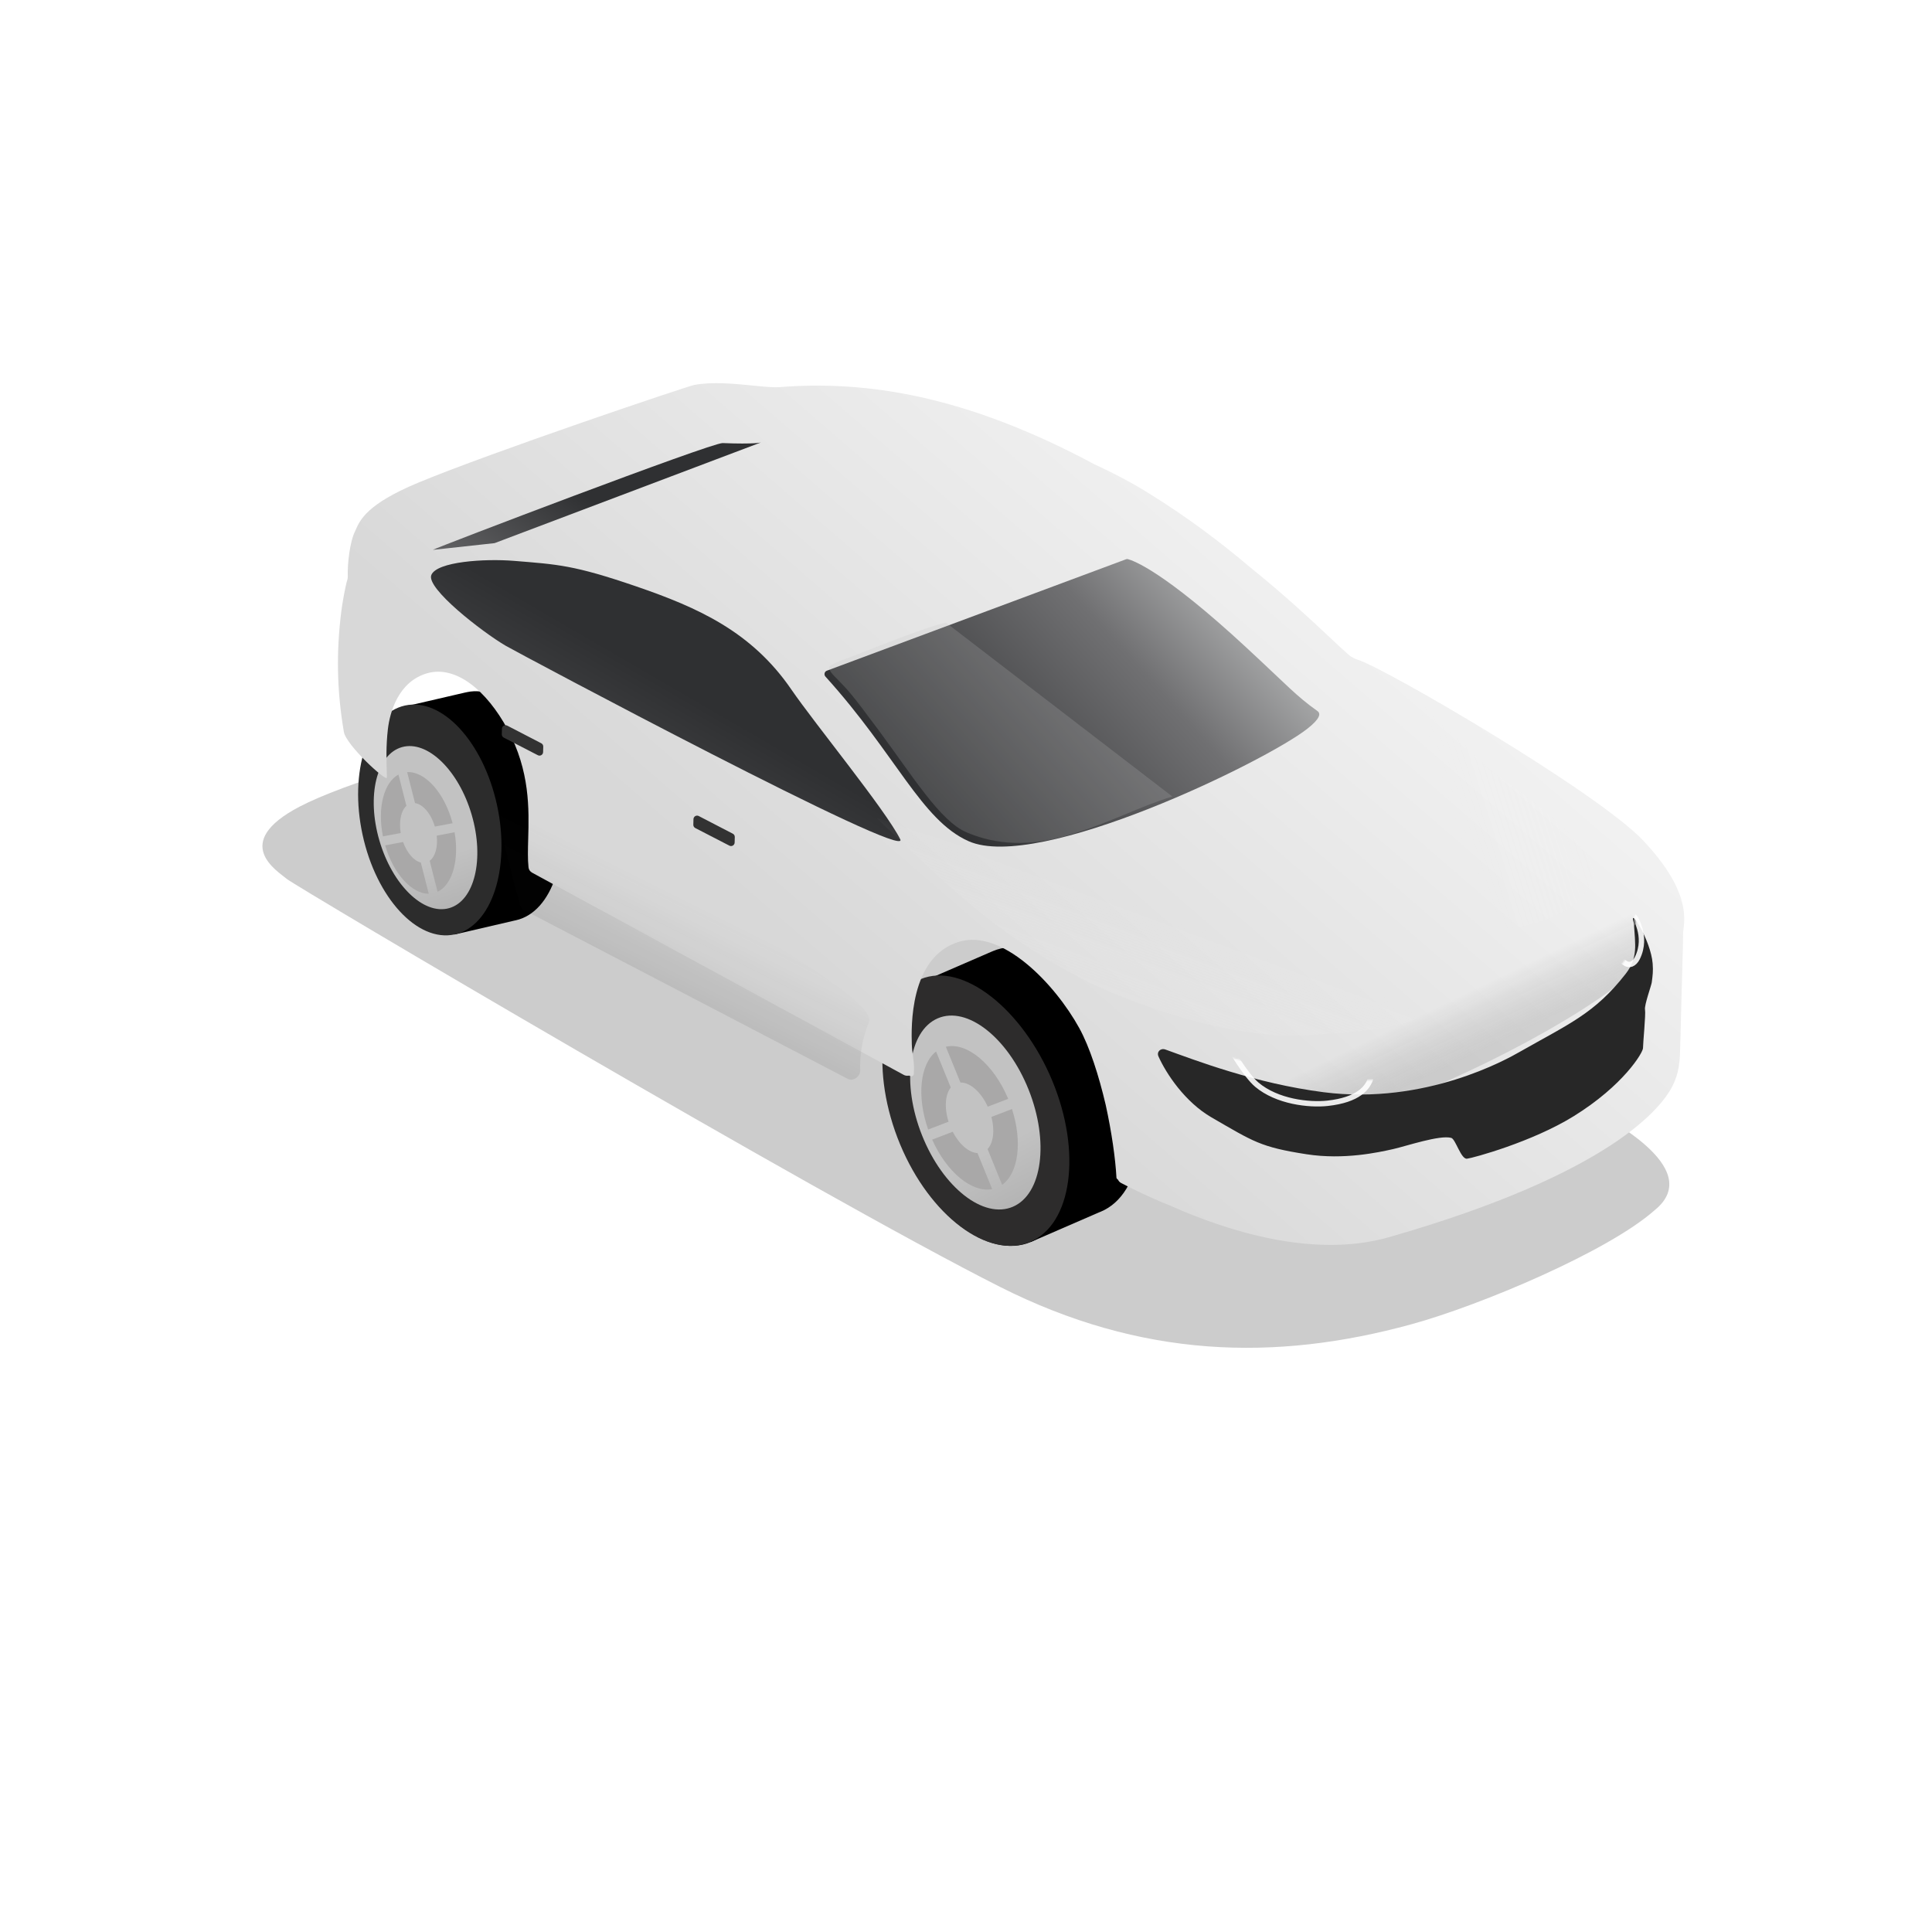 <?xml version="1.0" encoding="utf-8"?><!-- Uploaded to: SVG Repo, www.svgrepo.com, Generator: SVG Repo Mixer Tools -->
<svg width="800px" height="800px" viewBox="0 -96 1226 1226" fill="none" xmlns="http://www.w3.org/2000/svg">
<g filter="url(#filter0_f_3_8)">
<path d="M895.676 744.343C939.847 732.216 1020.57 698.066 1049.93 672.02C1083.71 644.834 1015.91 611.739 1007.89 606.808C999.871 601.876 604.922 393.283 535.937 360.801C466.951 328.319 244.392 387.503 190.145 415.853C145.928 438.962 176.306 456.871 182 461.744C187.694 466.616 516.169 660.84 634.493 720.577C724.1 765.816 808.973 768.146 895.676 744.343Z" fill="#000000" fill-opacity="0.2"/>
</g>
<path fill-rule="evenodd" clip-rule="evenodd" d="M584.501 528.2L629.271 508.795L629.282 508.82C629.568 508.69 629.858 508.563 630.15 508.441C656.808 497.277 693.729 525.039 712.616 570.451C731.502 615.863 725.203 661.727 698.545 672.891C698.18 673.044 697.814 673.189 697.446 673.327L654.266 692.071L631.901 639.538C625.884 631.129 620.489 621.486 616.079 610.881C612.011 601.101 609.112 591.3 607.332 581.83L584.501 528.2Z" fill="#000000"/>
<ellipse rx="52.355" ry="88.942" transform="matrix(-0.922 0.386 0.384 0.924 619.963 609.967)" fill="#000000"/>
<g filter="url(#filter1_i_3_8)">
<ellipse rx="39.268" ry="66.71" transform="matrix(-0.922 0.386 0.384 0.924 618.452 609.976)" fill="url(#paint0_linear_3_8)"/>
</g>
<g filter="url(#filter2_di_3_8)">
<path fill-rule="evenodd" clip-rule="evenodd" d="M621.245 562.498C626.819 565.983 632.274 571.083 637.154 577.455L625.202 597.056C623.724 595.231 622.125 593.702 620.483 592.528L621.245 562.498ZM619.536 629.877C621.974 630.91 624.397 631.099 626.552 630.255L642.544 659.752C641.66 660.302 640.732 660.783 639.761 661.19C633.38 663.862 626.057 662.959 618.791 659.231L619.536 629.877ZM616.528 657.978L617.272 628.679C615.337 627.451 613.441 625.722 611.711 623.589L599.998 642.8C605.068 649.354 610.747 654.541 616.528 657.978ZM618.224 591.152L618.984 561.176C611.44 557.074 603.793 555.991 597.163 558.767C595.311 559.543 593.617 560.586 592.085 561.868L608.225 591.637C608.817 591.144 609.471 590.741 610.185 590.442C612.632 589.417 615.437 589.748 618.224 591.152ZM588.376 622.578C591.192 629.351 594.653 635.492 598.517 640.821L610.233 621.606C608.926 619.701 607.751 617.55 606.776 615.205C606.657 614.92 606.543 614.634 606.432 614.349L586.99 619.051C587.425 620.226 587.887 621.403 588.376 622.578ZM626.68 599.04L638.628 579.444C642.403 584.701 645.785 590.737 648.548 597.379C649.108 598.727 649.633 600.075 650.123 601.422L630.432 606.183C630.333 605.931 630.231 605.678 630.126 605.426C629.153 603.087 627.983 600.942 626.68 599.04ZM586.215 616.875C582.979 607.428 581.48 598.113 581.604 589.753L604.156 603.592C604.234 606.289 604.73 609.205 605.667 612.171L586.215 616.875ZM631.203 608.359C632.328 611.883 632.83 615.34 632.749 618.444L655.256 632.256C655.672 623.532 654.261 613.65 650.885 603.6L631.203 608.359ZM655.076 634.839L632.537 621.009C632.035 624.528 630.679 627.401 628.539 629.106L644.432 658.421C650.497 653.602 654.127 645.149 655.076 634.839ZM581.698 587.117L604.219 600.937C604.456 597.963 605.261 595.372 606.593 593.442L590.353 563.488C585.22 568.838 582.268 577.207 581.698 587.117Z" fill="#4C4C4C"/>
</g>
<path fill-rule="evenodd" clip-rule="evenodd" d="M584.551 527.266L629.321 507.861L629.326 507.872C629.602 507.747 629.88 507.626 630.161 507.509C656.819 496.344 693.74 524.107 712.627 569.519C731.513 614.93 725.213 660.794 698.555 671.959C698.286 672.072 698.016 672.18 697.745 672.285L654.317 691.137L632.012 638.745C625.954 630.303 620.525 620.613 616.09 609.949C611.998 600.111 609.089 590.252 607.312 580.729L584.551 527.266Z" fill="#000000"/>
<path d="M571.181 630.169C590.053 675.545 626.963 703.279 653.621 692.115C680.279 680.951 686.591 635.116 667.718 589.74C648.846 544.364 610.866 514.186 584.208 525.35C557.55 536.514 552.309 584.793 571.181 630.169Z" fill="#2D2C2C"/>
<g filter="url(#filter3_i_3_8)">
<ellipse rx="36.802" ry="64.334" transform="matrix(-0.918 0.396 0.371 0.929 618.923 609.983)" fill="url(#paint1_linear_3_8)"/>
</g>
<g filter="url(#filter4_di_3_8)">
<path fill-rule="evenodd" clip-rule="evenodd" d="M595.178 623.785C604.437 644.557 620.459 657.63 633.263 655.185L623.94 632.324C618.501 632.036 612.329 626.799 608.204 618.789L595.178 623.785ZM592.63 617.376C585.258 596.367 587.468 575.845 597.653 567.857L606.972 590.709C603.415 595.136 602.786 603.603 605.577 612.41L592.63 617.376ZM630.448 602.871C626.181 593.479 619.104 587.357 613.103 587.552L603.847 564.852C617.125 561.691 634.131 575.697 643.412 597.899L630.448 602.871ZM632.765 609.369L645.811 604.366C652.548 625.115 649.95 645.039 639.574 652.47L630.313 629.758C634.037 625.815 635.006 617.88 632.765 609.369Z" fill="#A9A8A8"/>
</g>
<path fill-rule="evenodd" clip-rule="evenodd" d="M256.26 352.478L295.508 343.381L295.513 343.406C295.763 343.344 296.013 343.285 296.265 343.23C319.576 338.131 345.444 366.182 354.043 405.884C362.641 445.587 350.713 481.906 327.401 487.005C327.061 487.08 326.72 487.147 326.379 487.207L288.596 495.986L278.241 450.03C274.592 442.291 271.635 433.64 269.623 424.351C267.768 415.783 266.868 407.373 266.833 399.401L256.26 352.478Z" fill="#000000"/>
<ellipse rx="43.239" ry="73.443" transform="matrix(-0.976 0.214 0.212 0.978 272.877 424.183)" fill="#000000"/>
<g filter="url(#filter5_i_3_8)">
<ellipse rx="32.431" ry="55.085" transform="matrix(-0.976 0.214 0.212 0.978 271.668 423.963)" fill="url(#paint2_linear_3_8)"/>
</g>
<g filter="url(#filter6_di_3_8)">
<path fill-rule="evenodd" clip-rule="evenodd" d="M280.957 385.79C284.972 389.453 288.651 394.413 291.672 400.322L279.04 414.48C278.11 412.774 277.036 411.29 275.875 410.09L280.957 385.79ZM269.559 440.291C271.39 441.496 273.334 442.009 275.214 441.64L283.823 467.981C283.026 468.295 282.203 468.546 281.356 468.731C275.771 469.953 269.952 468.125 264.599 464.007L269.559 440.291ZM262.947 462.651L267.898 438.981C266.51 437.698 265.228 436.014 264.14 434.027L251.788 447.871C254.929 453.944 258.767 458.999 262.947 462.651ZM274.244 408.635L279.317 384.382C273.801 379.933 267.756 377.919 261.963 379.186C260.341 379.541 258.808 380.137 257.372 380.952L266.059 407.532C266.61 407.223 267.197 406.996 267.818 406.86C269.958 406.392 272.188 407.078 274.244 408.635ZM245.35 429.714C246.632 435.635 248.531 441.139 250.879 446.044L263.233 432.197C262.452 430.451 261.815 428.525 261.37 426.47C261.316 426.219 261.265 425.969 261.217 425.72L244.748 426.643C244.927 427.662 245.127 428.686 245.35 429.714ZM279.945 416.313L292.575 402.157C294.86 406.99 296.711 412.397 297.968 418.204C298.224 419.382 298.45 420.556 298.648 421.723L281.926 422.66C281.884 422.441 281.839 422.222 281.792 422.003C281.35 419.962 280.719 418.049 279.945 416.313ZM244.441 424.76C243.217 416.61 243.381 408.827 244.72 402.058L260.967 416.643C260.63 418.845 260.599 421.288 260.919 423.837L244.441 424.76ZM282.23 424.543C282.621 427.574 282.516 430.457 281.989 432.968L298.234 447.552C299.872 440.524 300.194 432.28 298.943 423.607L282.23 424.543ZM297.704 449.623L281.437 435.02C280.508 437.8 278.983 439.93 276.997 440.998L285.555 467.181C291.196 464.174 295.4 457.852 297.704 449.623ZM245.187 399.93L261.413 414.496C262.049 412.11 263.09 410.121 264.465 408.752L255.725 382.011C250.76 385.596 247.119 391.959 245.187 399.93Z" fill="#4C4C4C"/>
</g>
<path fill-rule="evenodd" clip-rule="evenodd" d="M256.105 353.503L295.353 344.406L295.355 344.415C295.602 344.353 295.851 344.295 296.1 344.24C319.412 339.141 345.28 367.192 353.878 406.894C362.477 446.597 350.549 482.916 327.237 488.015C327.014 488.064 326.79 488.11 326.566 488.153L288.441 497.011L278.089 451.066C274.435 443.321 271.473 434.661 269.459 425.361C267.602 416.783 266.702 408.363 266.668 400.381L256.105 353.503Z" fill="#000000"/>
<ellipse rx="43.72" ry="74.259" transform="matrix(-0.976 0.214 0.212 0.978 272.742 424.331)" fill="#2C2C2C"/>
<g filter="url(#filter7_i_3_8)">
<g filter="url(#filter8_i_3_8)">
<ellipse rx="30.425" ry="53.188" transform="matrix(-0.963 0.267 0.28 0.961 270.035 429.199)" fill="url(#paint3_linear_3_8)"/>
</g>
<g filter="url(#filter9_di_3_8)">
<path fill-rule="evenodd" clip-rule="evenodd" d="M248.048 437.058C253.286 455.045 264.914 467.831 275.718 467.776L270.678 447.943C266.288 446.872 261.886 441.84 259.422 434.911L248.048 437.058ZM246.642 431.341C243.011 413.351 247.2 397.14 256.496 392.131L261.538 411.973C258.145 415.063 256.672 421.756 257.937 429.209L246.642 431.341ZM279.588 425.122C277.151 416.9 271.998 410.922 267.009 410.236L262.012 390.572C273.347 389.938 285.766 403.718 290.845 422.997L279.588 425.122ZM280.767 430.882L292.104 428.742C295.192 446.41 290.719 462.037 281.307 466.506L276.312 446.849C279.843 444.242 281.583 438.034 280.767 430.882Z" fill="#A9A8A8"/>
</g>
</g>
<g filter="url(#filter10_ii_3_8)">
<path fill-rule="evenodd" clip-rule="evenodd" d="M838.88 345.242C839.288 345.599 839.721 345.925 840.184 346.208C841.799 347.193 843.252 347.892 844.551 348.275C860.868 353.091 996.577 432.074 1025.81 463.172C1054.26 493.435 1052.2 511.04 1051.24 519.212C1051.1 520.393 1050.98 521.376 1050.98 522.173C1051 526.145 1050.77 534.133 1050.47 544.295C1050.3 550.28 1050.1 557.02 1049.92 564.138L1049.31 588.321C1049.2 590.126 1049.16 591.969 1049.12 593.852C1048.96 601.845 1048.77 610.535 1043.63 619.931C1037.3 631.514 1007.05 673.806 864.436 714.67C816.077 728.527 760.769 710.364 725.608 694.733C710.908 688.826 699.807 683.199 694.333 680.3C693.491 679.854 692.848 679.172 692.443 678.357C692.333 678.136 692.148 677.932 691.932 677.814V677.814C691.607 677.636 691.42 677.319 691.4 676.949C690.76 664.859 688.329 647.816 684.57 630.734C680.258 612.307 674.415 594.006 667.797 582C652.253 553.799 618.538 518.649 591.103 527.348C559.969 537.222 561.213 581.671 561.537 592.286C561.632 595.407 561.941 597.495 562.245 599.557C562.592 601.902 562.933 604.213 562.951 607.973C562.952 608.156 562.942 608.335 562.922 608.51C562.902 608.679 562.885 608.849 562.884 609.019C562.88 609.645 562.862 610.334 562.83 611.096C562.78 612.262 561.519 612.949 560.496 612.387V612.387C560.118 612.18 559.674 612.147 559.247 612.21C558.323 612.346 557.332 612.198 556.409 611.695L320.596 483.398C319.345 482.718 318.468 481.496 318.315 480.08C317.746 474.818 317.916 468.716 318.106 461.911L318.106 461.909C318.631 443.115 319.305 418.959 304.973 392.332C291.874 367.995 272.306 351.609 254.031 356.839C235.756 362.069 230.33 381.472 229.066 392.323C227.824 402.979 228.152 412.795 228.343 418.488L228.343 418.489L228.342 418.49C228.419 420.781 228.473 422.404 228.394 423.145C228.117 425.728 202.583 402.602 201.122 394C196.676 367.821 196.23 343.4 199.581 317.026C200.13 312.712 202 301.828 203.326 297.561C203.527 296.913 203.641 296.244 203.617 295.565C203.301 286.477 205.223 273.185 207.849 267.6C208.084 267.1 208.314 266.573 208.555 266.02C211.375 259.565 215.778 249.484 248.086 236.008C293.962 216.872 418.624 174.844 423.43 173.91C434.785 171.702 449.221 173.14 460.907 174.305C467.765 174.988 473.675 175.577 477.462 175.28C532.148 170.987 595.184 180.122 677.544 224.321C688.596 229.345 699.506 235.035 710.046 241.482C736.375 257.587 758.47 274.538 776.806 290.085C798.21 307.32 814.661 322.743 826.473 333.816L826.473 333.816C831.413 338.448 835.541 342.318 838.88 345.242Z" fill="url(#paint4_linear_3_8)"/>
</g>
<g filter="url(#filter11_ddi_3_8)">
<path d="M618.077 434.352C588.059 421.024 572.056 379.36 527.252 329.9C526.157 328.691 526.609 326.739 528.138 326.17L718.028 255.441C718.375 255.312 718.738 255.268 719.097 255.358C722.425 256.191 741.733 262.791 794.197 311.342C820.57 335.748 825.814 342.064 839.512 351.811C841.678 353.353 841.212 356.614 832.945 363.083C806.592 383.705 662.465 454.06 618.077 434.352Z" fill="url(#paint5_linear_3_8)"/>
</g>
<g filter="url(#filter12_di_3_8)">
<path d="M408.178 269.138C368.62 255.575 358.361 255.244 330.872 252.993C311.957 251.444 281.811 253.483 278.313 261.928C274.816 270.374 310.547 298.084 325.407 306.807C332.669 311.07 583.552 444.874 575.854 429.617C566.369 410.82 521.893 356.685 506.793 334.657C481.617 297.931 447.735 282.7 408.178 269.138Z" fill="url(#paint6_linear_3_8)"/>
</g>
<g filter="url(#filter13_di_3_8)">
<path d="M318.435 241.735L487.457 177.839C487.457 177.839 483.674 179.065 463.153 178.242C455.993 177.955 280.556 244.926 279.26 246.009L318.435 241.735Z" fill="url(#paint7_linear_3_8)"/>
</g>
<g filter="url(#filter14_f_3_8)">
<path d="M692.609 528.182C629.119 496.685 593.969 458.276 556.134 423.023C670.529 460.126 909.883 541.041 905.979 545.812C901.1 551.777 883.59 558.555 825.916 560.976C769.135 563.36 699.879 531.789 692.609 528.182Z" fill="url(#paint8_linear_3_8)" fill-opacity="0.21"/>
</g>
<g filter="url(#filter15_f_3_8)">
<path d="M944.323 391.915C940.749 388.82 896.084 340.114 862.339 315.575C889.322 371.7 950.992 493.769 957.027 493.32C964.57 492.757 999.161 487.183 1009.9 464.015C1020.47 441.205 948.792 395.783 944.323 391.915Z" fill="url(#paint9_linear_3_8)" fill-opacity="0.13"/>
</g>
<g filter="url(#filter16_di_3_8)">
<path d="M466.28 432.873C466.302 431.992 465.82 431.176 465.039 430.771L443.398 419.557C441.894 418.778 440.098 419.842 440.055 421.536L439.965 425.077C439.943 425.959 440.426 426.776 441.21 427.181L462.852 438.351C464.355 439.127 466.148 438.063 466.191 436.371L466.28 432.873Z" fill="#323232"/>
</g>
<g filter="url(#filter17_di_3_8)">
<path d="M344.736 375.492C344.759 374.611 344.276 373.794 343.495 373.389L321.854 362.176C320.351 361.397 318.554 362.46 318.511 364.155L318.421 367.695C318.399 368.577 318.883 369.395 319.666 369.799L341.308 380.969C342.811 381.745 344.604 380.682 344.647 378.989L344.736 375.492Z" fill="#323232"/>
</g>
<g filter="url(#filter18_f_3_8)">
<path d="M537.97 588.613L332.349 481.394C331.217 480.804 330.383 479.774 330.048 478.543C324.925 459.738 315.626 423.785 315.604 416.248C315.576 406.493 560.682 530.826 551.438 552.66C546.664 563.935 545.585 575.007 545.867 583.137C546.006 587.121 541.504 590.456 537.97 588.613Z" fill="url(#paint10_linear_3_8)" fill-opacity="0.12"/>
</g>
<path d="M743.913 409.43L600.185 299.024C583.299 303.14 544.7 319.259 537.358 321.806C527.846 325.107 526.23 327.04 526.23 327.04C526.157 329.885 527.578 331.166 532.039 335.728C538.435 342.268 541.136 345.272 556.855 366.428C579.492 396.895 596.588 425.143 613.487 432.245C626.931 437.896 647.992 443.074 678.383 433.892C705.548 425.685 722.386 416.059 743.913 409.43Z" fill="#C4C4C4" fill-opacity="0.2"/>
<g opacity="0.17" filter="url(#filter19_f_3_8)">
<path d="M1001.44 500.55C960.742 531.111 870.837 573.992 831.032 579.87" stroke="url(#paint11_linear_3_8)" stroke-width="75.745" stroke-linecap="round" stroke-linejoin="round"/>
</g>
<g filter="url(#filter20_ddii_3_8)">
<path d="M1031.61 512.841C1039.57 502.643 1037.65 494.276 1036.85 481.193C1036.82 480.837 1036.75 480.457 1036.65 480.114C1033.58 469.727 1047.59 491.495 1048.74 506.343C1049.12 511.258 1048.74 513.733 1048.17 518.246C1047.9 520.311 1043.32 532.841 1043.89 535.585C1044.45 538.33 1042.58 557.1 1042.61 559.944C1042.63 562.789 1030.23 583.635 998.538 603.24C972.212 619.527 934.748 629.704 930.923 630.156C927.097 630.607 923.686 617.723 920.937 616.947C913.743 614.914 892.152 622.23 884.116 624.036C874.739 626.142 852.86 630.993 829.176 627.337C799.882 622.815 795.469 619.36 768.824 603.959C751.938 594.198 740.013 576.16 735.141 565.257C733.822 562.307 736.508 559.781 739.549 560.874C758.139 567.555 796.447 582.386 839.984 587.97C904.676 596.267 956.689 566.738 964.141 562.493C995.466 544.646 1011.85 538.169 1031.61 512.841Z" fill="#272727"/>
</g>
<mask id="mask0_3_8" style="mask-type:alpha" maskUnits="userSpaceOnUse" x="734" y="481" width="319" height="150">
<path d="M1031.61 512.711C1037.92 504.623 1038.51 495.037 1037.22 486.57C1036.51 481.959 1041.07 479.538 1043.35 483.607C1048.99 493.689 1051.28 502.194 1051.88 506.869C1052.26 511.784 1052.06 514.894 1051.49 519.408C1051.23 521.473 1043.34 532.703 1043.9 535.447C1044.47 538.191 1042.61 556.962 1042.64 559.807C1042.66 562.652 1030.27 583.506 998.597 603.131C972.281 619.434 934.824 629.636 930.998 630.09C927.173 630.544 923.754 617.662 921.004 616.887C913.809 614.859 892.223 622.189 884.188 624C874.812 626.112 852.937 630.977 829.25 627.337C799.953 622.834 795.538 619.381 768.883 603.997C751.991 594.247 740.054 576.216 735.175 565.316C733.855 562.368 736.539 559.84 739.58 560.931C758.175 567.6 796.492 582.407 840.033 587.963C904.731 596.218 956.724 566.656 964.173 562.406C995.487 544.539 1011.86 538.052 1031.61 512.711Z" fill="#999999"/>
</mask>
<g mask="url(#mask0_3_8)">
<g filter="url(#filter21_d_3_8)">
<path d="M781.129 570.564L868.372 574.094C868.378 574.111 868.383 574.129 868.389 574.147C868.613 574.853 868.895 575.877 869.118 577.122C869.565 579.625 869.757 582.943 868.818 586.346C867.89 589.713 865.839 593.235 861.669 596.196C857.47 599.177 851.035 601.65 841.26 602.71C835.452 603.34 827.448 603.108 819.263 601.339C811.074 599.568 802.825 596.284 796.421 590.906C792.957 587.998 788.76 582.322 785.354 577.211C783.671 574.686 782.215 572.35 781.179 570.645C781.162 570.618 781.146 570.591 781.129 570.564Z" stroke="white" stroke-opacity="0.9" stroke-width="3.415"/>
</g>
<g filter="url(#filter22_d_3_8)">
<path d="M1036.89 485.646C1036.9 485.662 1036.91 485.677 1036.92 485.692C1037.68 487.131 1038.64 489.202 1039.37 491.718C1040.83 496.746 1041.38 503.473 1037.89 510.522C1036.89 512.529 1035.52 513.846 1034.14 514.364C1032.86 514.845 1031.33 514.732 1029.64 513.38C1028.47 512.449 1026.83 512.049 1025.34 511.861C1023.78 511.665 1022.07 511.666 1020.52 511.745C1019.86 511.778 1019.22 511.826 1018.61 511.882L1036.89 485.646Z" stroke="white" stroke-opacity="0.9" stroke-width="3.415"/>
</g>
</g>
<defs>
<filter id="filter0_f_3_8" x="156.532" y="341.326" width="912.769" height="427.964" filterUnits="userSpaceOnUse" color-interpolation-filters="sRGB">
<feFlood flood-opacity="0" result="BackgroundImageFix"/>
<feBlend mode="normal" in="SourceGraphic" in2="BackgroundImageFix" result="shape"/>
<feGaussianBlur stdDeviation="5" result="effect1_foregroundBlur_3_8"/>
</filter>
<filter id="filter1_i_3_8" x="574.091" y="546.5" width="88.721" height="126.952" filterUnits="userSpaceOnUse" color-interpolation-filters="sRGB">
<feFlood flood-opacity="0" result="BackgroundImageFix"/>
<feBlend mode="normal" in="SourceGraphic" in2="BackgroundImageFix" result="shape"/>
<feColorMatrix in="SourceAlpha" type="matrix" values="0 0 0 0 0 0 0 0 0 0 0 0 0 0 0 0 0 0 127 0" result="hardAlpha"/>
<feMorphology radius="1.148" operator="erode" in="SourceAlpha" result="effect1_innerShadow_3_8"/>
<feOffset/>
<feGaussianBlur stdDeviation="0.574"/>
<feComposite in2="hardAlpha" operator="arithmetic" k2="-1" k3="1"/>
<feColorMatrix type="matrix" values="0 0 0 0 0 0 0 0 0 0 0 0 0 0 0 0 0 0 0.25 0"/>
<feBlend mode="normal" in2="shape" result="effect1_innerShadow_3_8"/>
</filter>
<filter id="filter2_di_3_8" x="578.154" y="556.998" width="77.862" height="108.026" filterUnits="userSpaceOnUse" color-interpolation-filters="sRGB">
<feFlood flood-opacity="0" result="BackgroundImageFix"/>
<feColorMatrix in="SourceAlpha" type="matrix" values="0 0 0 0 0 0 0 0 0 0 0 0 0 0 0 0 0 0 127 0" result="hardAlpha"/>
<feOffset dy="0.459"/>
<feGaussianBlur stdDeviation="0.344"/>
<feColorMatrix type="matrix" values="0 0 0 0 1 0 0 0 0 1 0 0 0 0 1 0 0 0 0.41 0"/>
<feBlend mode="normal" in2="BackgroundImageFix" result="effect1_dropShadow_3_8"/>
<feBlend mode="normal" in="SourceGraphic" in2="effect1_dropShadow_3_8" result="shape"/>
<feColorMatrix in="SourceAlpha" type="matrix" values="0 0 0 0 0 0 0 0 0 0 0 0 0 0 0 0 0 0 127 0" result="hardAlpha"/>
<feOffset dx="-3.443" dy="2.295"/>
<feGaussianBlur stdDeviation="1.721"/>
<feComposite in2="hardAlpha" operator="arithmetic" k2="-1" k3="1"/>
<feColorMatrix type="matrix" values="0 0 0 0 0 0 0 0 0 0 0 0 0 0 0 0 0 0 0.25 0"/>
<feBlend mode="normal" in2="shape" result="effect2_innerShadow_3_8"/>
</filter>
<filter id="filter3_i_3_8" x="577.55" y="548.473" width="82.746" height="123.021" filterUnits="userSpaceOnUse" color-interpolation-filters="sRGB">
<feFlood flood-opacity="0" result="BackgroundImageFix"/>
<feBlend mode="normal" in="SourceGraphic" in2="BackgroundImageFix" result="shape"/>
<feColorMatrix in="SourceAlpha" type="matrix" values="0 0 0 0 0 0 0 0 0 0 0 0 0 0 0 0 0 0 127 0" result="hardAlpha"/>
<feMorphology radius="2.846" operator="erode" in="SourceAlpha" result="effect1_innerShadow_3_8"/>
<feOffset/>
<feGaussianBlur stdDeviation="1.423"/>
<feComposite in2="hardAlpha" operator="arithmetic" k2="-1" k3="1"/>
<feColorMatrix type="matrix" values="0 0 0 0 0 0 0 0 0 0 0 0 0 0 0 0 0 0 0.25 0"/>
<feBlend mode="normal" in2="shape" result="effect1_innerShadow_3_8"/>
</filter>
<filter id="filter4_di_3_8" x="584.64" y="564.166" width="66.108" height="93.739" filterUnits="userSpaceOnUse" color-interpolation-filters="sRGB">
<feFlood flood-opacity="0" result="BackgroundImageFix"/>
<feColorMatrix in="SourceAlpha" type="matrix" values="0 0 0 0 0 0 0 0 0 0 0 0 0 0 0 0 0 0 127 0" result="hardAlpha"/>
<feOffset dy="0.971"/>
<feGaussianBlur stdDeviation="0.607"/>
<feColorMatrix type="matrix" values="0 0 0 0 1 0 0 0 0 1 0 0 0 0 1 0 0 0 0.59 0"/>
<feBlend mode="normal" in2="BackgroundImageFix" result="effect1_dropShadow_3_8"/>
<feBlend mode="normal" in="SourceGraphic" in2="effect1_dropShadow_3_8" result="shape"/>
<feColorMatrix in="SourceAlpha" type="matrix" values="0 0 0 0 0 0 0 0 0 0 0 0 0 0 0 0 0 0 127 0" result="hardAlpha"/>
<feOffset dx="-3.64" dy="2.427"/>
<feGaussianBlur stdDeviation="1.82"/>
<feComposite in2="hardAlpha" operator="arithmetic" k2="-1" k3="1"/>
<feColorMatrix type="matrix" values="0 0 0 0 0 0 0 0 0 0 0 0 0 0 0 0 0 0 0.25 0"/>
<feBlend mode="normal" in2="shape" result="effect2_innerShadow_3_8"/>
</filter>
<filter id="filter5_i_3_8" x="237.919" y="369.637" width="67.499" height="108.651" filterUnits="userSpaceOnUse" color-interpolation-filters="sRGB">
<feFlood flood-opacity="0" result="BackgroundImageFix"/>
<feBlend mode="normal" in="SourceGraphic" in2="BackgroundImageFix" result="shape"/>
<feColorMatrix in="SourceAlpha" type="matrix" values="0 0 0 0 0 0 0 0 0 0 0 0 0 0 0 0 0 0 127 0" result="hardAlpha"/>
<feMorphology radius="0.948" operator="erode" in="SourceAlpha" result="effect1_innerShadow_3_8"/>
<feOffset/>
<feGaussianBlur stdDeviation="0.474"/>
<feComposite in2="hardAlpha" operator="arithmetic" k2="-1" k3="1"/>
<feColorMatrix type="matrix" values="0 0 0 0 0 0 0 0 0 0 0 0 0 0 0 0 0 0 0.25 0"/>
<feBlend mode="normal" in2="shape" result="effect1_innerShadow_3_8"/>
</filter>
<filter id="filter6_di_3_8" x="240.769" y="378.623" width="59.506" height="92.377" filterUnits="userSpaceOnUse" color-interpolation-filters="sRGB">
<feFlood flood-opacity="0" result="BackgroundImageFix"/>
<feColorMatrix in="SourceAlpha" type="matrix" values="0 0 0 0 0 0 0 0 0 0 0 0 0 0 0 0 0 0 127 0" result="hardAlpha"/>
<feOffset dy="0.379"/>
<feGaussianBlur stdDeviation="0.284"/>
<feColorMatrix type="matrix" values="0 0 0 0 1 0 0 0 0 1 0 0 0 0 1 0 0 0 0.41 0"/>
<feBlend mode="normal" in2="BackgroundImageFix" result="effect1_dropShadow_3_8"/>
<feBlend mode="normal" in="SourceGraphic" in2="effect1_dropShadow_3_8" result="shape"/>
<feColorMatrix in="SourceAlpha" type="matrix" values="0 0 0 0 0 0 0 0 0 0 0 0 0 0 0 0 0 0 127 0" result="hardAlpha"/>
<feOffset dx="-2.843" dy="1.895"/>
<feGaussianBlur stdDeviation="1.422"/>
<feComposite in2="hardAlpha" operator="arithmetic" k2="-1" k3="1"/>
<feColorMatrix type="matrix" values="0 0 0 0 0 0 0 0 0 0 0 0 0 0 0 0 0 0 0.25 0"/>
<feBlend mode="normal" in2="shape" result="effect2_innerShadow_3_8"/>
</filter>
<filter id="filter7_i_3_8" x="237.163" y="377.45" width="65.743" height="103.498" filterUnits="userSpaceOnUse" color-interpolation-filters="sRGB">
<feFlood flood-opacity="0" result="BackgroundImageFix"/>
<feBlend mode="normal" in="SourceGraphic" in2="BackgroundImageFix" result="shape"/>
<feColorMatrix in="SourceAlpha" type="matrix" values="0 0 0 0 0 0 0 0 0 0 0 0 0 0 0 0 0 0 127 0" result="hardAlpha"/>
<feMorphology radius="2.846" operator="erode" in="SourceAlpha" result="effect1_innerShadow_3_8"/>
<feOffset/>
<feGaussianBlur stdDeviation="1.423"/>
<feComposite in2="hardAlpha" operator="arithmetic" k2="-1" k3="1"/>
<feColorMatrix type="matrix" values="0 0 0 0 0 0 0 0 0 0 0 0 0 0 0 0 0 0 0.25 0"/>
<feBlend mode="normal" in2="shape" result="effect1_innerShadow_3_8"/>
</filter>
<filter id="filter8_i_3_8" x="237.163" y="377.45" width="65.743" height="103.498" filterUnits="userSpaceOnUse" color-interpolation-filters="sRGB">
<feFlood flood-opacity="0" result="BackgroundImageFix"/>
<feBlend mode="normal" in="SourceGraphic" in2="BackgroundImageFix" result="shape"/>
<feColorMatrix in="SourceAlpha" type="matrix" values="0 0 0 0 0 0 0 0 0 0 0 0 0 0 0 0 0 0 127 0" result="hardAlpha"/>
<feMorphology radius="0.853" operator="erode" in="SourceAlpha" result="effect1_innerShadow_3_8"/>
<feOffset/>
<feGaussianBlur stdDeviation="0.426"/>
<feComposite in2="hardAlpha" operator="arithmetic" k2="-1" k3="1"/>
<feColorMatrix type="matrix" values="0 0 0 0 0 0 0 0 0 0 0 0 0 0 0 0 0 0 0.25 0"/>
<feBlend mode="normal" in2="shape" result="effect1_innerShadow_3_8"/>
</filter>
<filter id="filter9_di_3_8" x="241.702" y="390.308" width="52.585" height="79.895" filterUnits="userSpaceOnUse" color-interpolation-filters="sRGB">
<feFlood flood-opacity="0" result="BackgroundImageFix"/>
<feColorMatrix in="SourceAlpha" type="matrix" values="0 0 0 0 0 0 0 0 0 0 0 0 0 0 0 0 0 0 127 0" result="hardAlpha"/>
<feOffset dy="0.971"/>
<feGaussianBlur stdDeviation="0.607"/>
<feColorMatrix type="matrix" values="0 0 0 0 1 0 0 0 0 1 0 0 0 0 1 0 0 0 0.59 0"/>
<feBlend mode="normal" in2="BackgroundImageFix" result="effect1_dropShadow_3_8"/>
<feBlend mode="normal" in="SourceGraphic" in2="effect1_dropShadow_3_8" result="shape"/>
<feColorMatrix in="SourceAlpha" type="matrix" values="0 0 0 0 0 0 0 0 0 0 0 0 0 0 0 0 0 0 127 0" result="hardAlpha"/>
<feOffset dx="-3.64" dy="2.427"/>
<feGaussianBlur stdDeviation="1.82"/>
<feComposite in2="hardAlpha" operator="arithmetic" k2="-1" k3="1"/>
<feColorMatrix type="matrix" values="0 0 0 0 0 0 0 0 0 0 0 0 0 0 0 0 0 0 0.25 0"/>
<feBlend mode="normal" in2="shape" result="effect2_innerShadow_3_8"/>
</filter>
<filter id="filter10_ii_3_8" x="197.38" y="149.989" width="871.39" height="569.61" filterUnits="userSpaceOnUse" color-interpolation-filters="sRGB">
<feFlood flood-opacity="0" result="BackgroundImageFix"/>
<feBlend mode="normal" in="SourceGraphic" in2="BackgroundImageFix" result="shape"/>
<feColorMatrix in="SourceAlpha" type="matrix" values="0 0 0 0 0 0 0 0 0 0 0 0 0 0 0 0 0 0 127 0" result="hardAlpha"/>
<feOffset dx="17.076" dy="-22.768"/>
<feGaussianBlur stdDeviation="68.305"/>
<feComposite in2="hardAlpha" operator="arithmetic" k2="-1" k3="1"/>
<feColorMatrix type="matrix" values="0 0 0 0 0 0 0 0 0 0 0 0 0 0 0 0 0 0 0.07 0"/>
<feBlend mode="normal" in2="shape" result="effect1_innerShadow_3_8"/>
<feColorMatrix in="SourceAlpha" type="matrix" values="0 0 0 0 0 0 0 0 0 0 0 0 0 0 0 0 0 0 127 0" result="hardAlpha"/>
<feOffset dy="-2.846"/>
<feGaussianBlur stdDeviation="5.692"/>
<feComposite in2="hardAlpha" operator="arithmetic" k2="-1" k3="1"/>
<feColorMatrix type="matrix" values="0 0 0 0 0 0 0 0 0 0 0 0 0 0 0 0 0 0 0.09 0"/>
<feBlend mode="normal" in2="effect1_innerShadow_3_8" result="effect2_innerShadow_3_8"/>
</filter>
<filter id="filter11_ddi_3_8" x="522.058" y="251.868" width="320.852" height="189.373" filterUnits="userSpaceOnUse" color-interpolation-filters="sRGB">
<feFlood flood-opacity="0" result="BackgroundImageFix"/>
<feColorMatrix in="SourceAlpha" type="matrix" values="0 0 0 0 0 0 0 0 0 0 0 0 0 0 0 0 0 0 127 0" result="hardAlpha"/>
<feOffset dx="-2.295" dy="1.148"/>
<feGaussianBlur stdDeviation="1.148"/>
<feColorMatrix type="matrix" values="0 0 0 0 1 0 0 0 0 1 0 0 0 0 1 0 0 0 0.28 0"/>
<feBlend mode="normal" in2="BackgroundImageFix" result="effect1_dropShadow_3_8"/>
<feColorMatrix in="SourceAlpha" type="matrix" values="0 0 0 0 0 0 0 0 0 0 0 0 0 0 0 0 0 0 127 0" result="hardAlpha"/>
<feOffset dy="-1.148"/>
<feGaussianBlur stdDeviation="1.148"/>
<feColorMatrix type="matrix" values="0 0 0 0 1 0 0 0 0 1 0 0 0 0 1 0 0 0 0.56 0"/>
<feBlend mode="normal" in2="effect1_dropShadow_3_8" result="effect2_dropShadow_3_8"/>
<feBlend mode="normal" in="SourceGraphic" in2="effect2_dropShadow_3_8" result="shape"/>
<feColorMatrix in="SourceAlpha" type="matrix" values="0 0 0 0 0 0 0 0 0 0 0 0 0 0 0 0 0 0 127 0" result="hardAlpha"/>
<feOffset dx="-1.148" dy="3.443"/>
<feGaussianBlur stdDeviation="1.721"/>
<feComposite in2="hardAlpha" operator="arithmetic" k2="-1" k3="1"/>
<feColorMatrix type="matrix" values="0 0 0 0 0 0 0 0 0 0 0 0 0 0 0 0 0 0 0.75 0"/>
<feBlend mode="normal" in2="shape" result="effect3_innerShadow_3_8"/>
</filter>
<filter id="filter12_di_3_8" x="273.483" y="252.517" width="303.731" height="182.902" filterUnits="userSpaceOnUse" color-interpolation-filters="sRGB">
<feFlood flood-opacity="0" result="BackgroundImageFix"/>
<feColorMatrix in="SourceAlpha" type="matrix" values="0 0 0 0 0 0 0 0 0 0 0 0 0 0 0 0 0 0 127 0" result="hardAlpha"/>
<feOffset dy="1.187"/>
<feGaussianBlur stdDeviation="0.593"/>
<feColorMatrix type="matrix" values="0 0 0 0 0.925 0 0 0 0 0.925 0 0 0 0 0.925 0 0 0 0.37 0"/>
<feBlend mode="normal" in2="BackgroundImageFix" result="effect1_dropShadow_3_8"/>
<feBlend mode="normal" in="SourceGraphic" in2="effect1_dropShadow_3_8" result="shape"/>
<feColorMatrix in="SourceAlpha" type="matrix" values="0 0 0 0 0 0 0 0 0 0 0 0 0 0 0 0 0 0 127 0" result="hardAlpha"/>
<feOffset dx="-4.591" dy="5.738"/>
<feGaussianBlur stdDeviation="2.295"/>
<feComposite in2="hardAlpha" operator="arithmetic" k2="-1" k3="1"/>
<feColorMatrix type="matrix" values="0 0 0 0 0 0 0 0 0 0 0 0 0 0 0 0 0 0 0.8 0"/>
<feBlend mode="normal" in2="shape" result="effect2_innerShadow_3_8"/>
</filter>
<filter id="filter13_di_3_8" x="274.669" y="177.839" width="213.975" height="72.761" filterUnits="userSpaceOnUse" color-interpolation-filters="sRGB">
<feFlood flood-opacity="0" result="BackgroundImageFix"/>
<feColorMatrix in="SourceAlpha" type="matrix" values="0 0 0 0 0 0 0 0 0 0 0 0 0 0 0 0 0 0 127 0" result="hardAlpha"/>
<feOffset dy="1.187"/>
<feGaussianBlur stdDeviation="0.593"/>
<feColorMatrix type="matrix" values="0 0 0 0 0.925 0 0 0 0 0.925 0 0 0 0 0.925 0 0 0 0.37 0"/>
<feBlend mode="normal" in2="BackgroundImageFix" result="effect1_dropShadow_3_8"/>
<feBlend mode="normal" in="SourceGraphic" in2="effect1_dropShadow_3_8" result="shape"/>
<feColorMatrix in="SourceAlpha" type="matrix" values="0 0 0 0 0 0 0 0 0 0 0 0 0 0 0 0 0 0 127 0" result="hardAlpha"/>
<feOffset dx="-4.591" dy="5.738"/>
<feGaussianBlur stdDeviation="2.295"/>
<feComposite in2="hardAlpha" operator="arithmetic" k2="-1" k3="1"/>
<feColorMatrix type="matrix" values="0 0 0 0 0 0 0 0 0 0 0 0 0 0 0 0 0 0 0.8 0"/>
<feBlend mode="normal" in2="shape" result="effect2_innerShadow_3_8"/>
</filter>
<filter id="filter14_f_3_8" x="524" y="390.889" width="414.161" height="202.35" filterUnits="userSpaceOnUse" color-interpolation-filters="sRGB">
<feFlood flood-opacity="0" result="BackgroundImageFix"/>
<feBlend mode="normal" in="SourceGraphic" in2="BackgroundImageFix" result="shape"/>
<feGaussianBlur stdDeviation="16.067" result="effect1_foregroundBlur_3_8"/>
</filter>
<filter id="filter15_f_3_8" x="841.681" y="294.917" width="189.936" height="219.061" filterUnits="userSpaceOnUse" color-interpolation-filters="sRGB">
<feFlood flood-opacity="0" result="BackgroundImageFix"/>
<feBlend mode="normal" in="SourceGraphic" in2="BackgroundImageFix" result="shape"/>
<feGaussianBlur stdDeviation="10.329" result="effect1_foregroundBlur_3_8"/>
</filter>
<filter id="filter16_di_3_8" x="439.395" y="418.159" width="27.455" height="23.296" filterUnits="userSpaceOnUse" color-interpolation-filters="sRGB">
<feFlood flood-opacity="0" result="BackgroundImageFix"/>
<feColorMatrix in="SourceAlpha" type="matrix" values="0 0 0 0 0 0 0 0 0 0 0 0 0 0 0 0 0 0 127 0" result="hardAlpha"/>
<feOffset dy="-0.569"/>
<feGaussianBlur stdDeviation="0.285"/>
<feColorMatrix type="matrix" values="0 0 0 0 0.788 0 0 0 0 0.788 0 0 0 0 0.788 0 0 0 0.19 0"/>
<feBlend mode="normal" in2="BackgroundImageFix" result="effect1_dropShadow_3_8"/>
<feBlend mode="normal" in="SourceGraphic" in2="effect1_dropShadow_3_8" result="shape"/>
<feColorMatrix in="SourceAlpha" type="matrix" values="0 0 0 0 0 0 0 0 0 0 0 0 0 0 0 0 0 0 127 0" result="hardAlpha"/>
<feOffset dy="2.846"/>
<feGaussianBlur stdDeviation="1.423"/>
<feComposite in2="hardAlpha" operator="arithmetic" k2="-1" k3="1"/>
<feColorMatrix type="matrix" values="0 0 0 0 0 0 0 0 0 0 0 0 0 0 0 0 0 0 0.74 0"/>
<feBlend mode="normal" in2="shape" result="effect2_innerShadow_3_8"/>
</filter>
<filter id="filter17_di_3_8" x="317.851" y="360.777" width="27.455" height="23.296" filterUnits="userSpaceOnUse" color-interpolation-filters="sRGB">
<feFlood flood-opacity="0" result="BackgroundImageFix"/>
<feColorMatrix in="SourceAlpha" type="matrix" values="0 0 0 0 0 0 0 0 0 0 0 0 0 0 0 0 0 0 127 0" result="hardAlpha"/>
<feOffset dy="-0.569"/>
<feGaussianBlur stdDeviation="0.285"/>
<feColorMatrix type="matrix" values="0 0 0 0 0.788 0 0 0 0 0.788 0 0 0 0 0.788 0 0 0 0.19 0"/>
<feBlend mode="normal" in2="BackgroundImageFix" result="effect1_dropShadow_3_8"/>
<feBlend mode="normal" in="SourceGraphic" in2="effect1_dropShadow_3_8" result="shape"/>
<feColorMatrix in="SourceAlpha" type="matrix" values="0 0 0 0 0 0 0 0 0 0 0 0 0 0 0 0 0 0 127 0" result="hardAlpha"/>
<feOffset dy="2.846"/>
<feGaussianBlur stdDeviation="1.423"/>
<feComposite in2="hardAlpha" operator="arithmetic" k2="-1" k3="1"/>
<feColorMatrix type="matrix" values="0 0 0 0 0 0 0 0 0 0 0 0 0 0 0 0 0 0 0.74 0"/>
<feBlend mode="normal" in2="shape" result="effect2_innerShadow_3_8"/>
</filter>
<filter id="filter18_f_3_8" x="308.718" y="408.817" width="249.86" height="187.203" filterUnits="userSpaceOnUse" color-interpolation-filters="sRGB">
<feFlood flood-opacity="0" result="BackgroundImageFix"/>
<feBlend mode="normal" in="SourceGraphic" in2="BackgroundImageFix" result="shape"/>
<feGaussianBlur stdDeviation="3.443" result="effect1_foregroundBlur_3_8"/>
</filter>
<filter id="filter19_f_3_8" x="781.678" y="451.199" width="269.114" height="178.024" filterUnits="userSpaceOnUse" color-interpolation-filters="sRGB">
<feFlood flood-opacity="0" result="BackgroundImageFix"/>
<feBlend mode="normal" in="SourceGraphic" in2="BackgroundImageFix" result="shape"/>
<feGaussianBlur stdDeviation="5.738" result="effect1_foregroundBlur_3_8"/>
</filter>
<filter id="filter20_ddii_3_8" x="733.368" y="475.26" width="316.953" height="164.754" filterUnits="userSpaceOnUse" color-interpolation-filters="sRGB">
<feFlood flood-opacity="0" result="BackgroundImageFix"/>
<feColorMatrix in="SourceAlpha" type="matrix" values="0 0 0 0 0 0 0 0 0 0 0 0 0 0 0 0 0 0 127 0" result="hardAlpha"/>
<feOffset dy="1.071"/>
<feGaussianBlur stdDeviation="0.714"/>
<feColorMatrix type="matrix" values="0 0 0 0 0 0 0 0 0 0 0 0 0 0 0 0 0 0 0.57 0"/>
<feBlend mode="normal" in2="BackgroundImageFix" result="effect1_dropShadow_3_8"/>
<feColorMatrix in="SourceAlpha" type="matrix" values="0 0 0 0 0 0 0 0 0 0 0 0 0 0 0 0 0 0 127 0" result="hardAlpha"/>
<feOffset dy="-0.714"/>
<feGaussianBlur stdDeviation="0.714"/>
<feColorMatrix type="matrix" values="0 0 0 0 0 0 0 0 0 0 0 0 0 0 0 0 0 0 1 0"/>
<feBlend mode="normal" in2="effect1_dropShadow_3_8" result="effect2_dropShadow_3_8"/>
<feBlend mode="normal" in="SourceGraphic" in2="effect2_dropShadow_3_8" result="shape"/>
<feColorMatrix in="SourceAlpha" type="matrix" values="0 0 0 0 0 0 0 0 0 0 0 0 0 0 0 0 0 0 127 0" result="hardAlpha"/>
<feOffset dy="9.846"/>
<feGaussianBlur stdDeviation="10.034"/>
<feComposite in2="hardAlpha" operator="arithmetic" k2="-1" k3="1"/>
<feColorMatrix type="matrix" values="0 0 0 0 0 0 0 0 0 0 0 0 0 0 0 0 0 0 1 0"/>
<feBlend mode="normal" in2="shape" result="effect3_innerShadow_3_8"/>
<feColorMatrix in="SourceAlpha" type="matrix" values="0 0 0 0 0 0 0 0 0 0 0 0 0 0 0 0 0 0 127 0" result="hardAlpha"/>
<feOffset dy="-1.073"/>
<feGaussianBlur stdDeviation="1.073"/>
<feComposite in2="hardAlpha" operator="arithmetic" k2="-1" k3="1"/>
<feColorMatrix type="matrix" values="0 0 0 0 0 0 0 0 0 0 0 0 0 0 0 0 0 0 1 0"/>
<feBlend mode="normal" in2="effect3_innerShadow_3_8" result="effect4_innerShadow_3_8"/>
</filter>
<filter id="filter21_d_3_8" x="777.779" y="568.73" width="95.97" height="38.834" filterUnits="userSpaceOnUse" color-interpolation-filters="sRGB">
<feFlood flood-opacity="0" result="BackgroundImageFix"/>
<feColorMatrix in="SourceAlpha" type="matrix" values="0 0 0 0 0 0 0 0 0 0 0 0 0 0 0 0 0 0 127 0" result="hardAlpha"/>
<feOffset dx="1.138" dy="1.414"/>
<feGaussianBlur stdDeviation="0.707"/>
<feColorMatrix type="matrix" values="0 0 0 0 1 0 0 0 0 1 0 0 0 0 1 0 0 0 0.24 0"/>
<feBlend mode="normal" in2="BackgroundImageFix" result="effect1_dropShadow_3_8"/>
<feBlend mode="normal" in="SourceGraphic" in2="effect1_dropShadow_3_8" result="shape"/>
</filter>
<filter id="filter22_d_3_8" x="1014.73" y="482.514" width="30.028" height="36.646" filterUnits="userSpaceOnUse" color-interpolation-filters="sRGB">
<feFlood flood-opacity="0" result="BackgroundImageFix"/>
<feColorMatrix in="SourceAlpha" type="matrix" values="0 0 0 0 0 0 0 0 0 0 0 0 0 0 0 0 0 0 127 0" result="hardAlpha"/>
<feOffset dx="1.138" dy="1.414"/>
<feGaussianBlur stdDeviation="0.707"/>
<feColorMatrix type="matrix" values="0 0 0 0 1 0 0 0 0 1 0 0 0 0 1 0 0 0 0.24 0"/>
<feBlend mode="normal" in2="BackgroundImageFix" result="effect1_dropShadow_3_8"/>
<feBlend mode="normal" in="SourceGraphic" in2="effect1_dropShadow_3_8" result="shape"/>
</filter>
<linearGradient id="paint0_linear_3_8" x1="92.624" y1="101.765" x2="97.237" y2="33.16" gradientUnits="userSpaceOnUse">
<stop stop-color="#3F3F3F"/>
<stop offset="1" stop-color="#5C5C5C"/>
</linearGradient>
<linearGradient id="paint1_linear_3_8" x1="86.808" y1="98.14" x2="91.384" y2="31.996" gradientUnits="userSpaceOnUse">
<stop stop-color="#AAAAAA"/>
<stop offset="1" stop-color="#C2C2C2"/>
</linearGradient>
<linearGradient id="paint2_linear_3_8" x1="76.498" y1="84.031" x2="80.306" y2="27.381" gradientUnits="userSpaceOnUse">
<stop stop-color="#3F3F3F"/>
<stop offset="1" stop-color="#5C5C5C"/>
</linearGradient>
<linearGradient id="paint3_linear_3_8" x1="71.766" y1="81.136" x2="75.549" y2="26.453" gradientUnits="userSpaceOnUse">
<stop stop-color="#AAAAAA"/>
<stop offset="1" stop-color="#C2C2C2"/>
</linearGradient>
<linearGradient id="paint4_linear_3_8" x1="672.492" y1="690.535" x2="1077.88" y2="221.356" gradientUnits="userSpaceOnUse">
<stop stop-color="#D8D8D8"/>
<stop offset="1" stop-color="white"/>
</linearGradient>
<linearGradient id="paint5_linear_3_8" x1="724.542" y1="92.795" x2="495.124" y2="299.062" gradientUnits="userSpaceOnUse">
<stop stop-color="#E8EAE9"/>
<stop offset="0.498" stop-color="#707072"/>
<stop offset="1" stop-color="#2F3032"/>
</linearGradient>
<linearGradient id="paint6_linear_3_8" x1="338.71" y1="793.536" x2="562.682" y2="407.816" gradientUnits="userSpaceOnUse">
<stop stop-color="#E8EAE9"/>
<stop offset="0.498" stop-color="#707072"/>
<stop offset="1" stop-color="#2F3032"/>
</linearGradient>
<linearGradient id="paint7_linear_3_8" x1="257.678" y1="386.961" x2="381.459" y2="215.34" gradientUnits="userSpaceOnUse">
<stop stop-color="#E8EAE9"/>
<stop offset="0.498" stop-color="#707072"/>
<stop offset="1" stop-color="#2F3032"/>
</linearGradient>
<linearGradient id="paint8_linear_3_8" x1="717.338" y1="566.175" x2="747.209" y2="485.602" gradientUnits="userSpaceOnUse">
<stop stop-color="#ECEAEA"/>
<stop offset="1" stop-color="white" stop-opacity="0"/>
</linearGradient>
<linearGradient id="paint9_linear_3_8" x1="1036.96" y1="429.386" x2="931.117" y2="463.332" gradientUnits="userSpaceOnUse">
<stop stop-color="#ECEAEA"/>
<stop offset="1" stop-color="white" stop-opacity="0"/>
</linearGradient>
<linearGradient id="paint10_linear_3_8" x1="467.51" y1="573.774" x2="500.78" y2="507.426" gradientUnits="userSpaceOnUse">
<stop stop-color="#040404"/>
<stop offset="1" stop-color="#3C3C3C" stop-opacity="0"/>
</linearGradient>
<linearGradient id="paint11_linear_3_8" x1="917.781" y1="581.183" x2="899.958" y2="544.251" gradientUnits="userSpaceOnUse">
<stop stop-color="#4B4B4B"/>
<stop offset="0.899" stop-opacity="0"/>
</linearGradient>
</defs>
</svg>